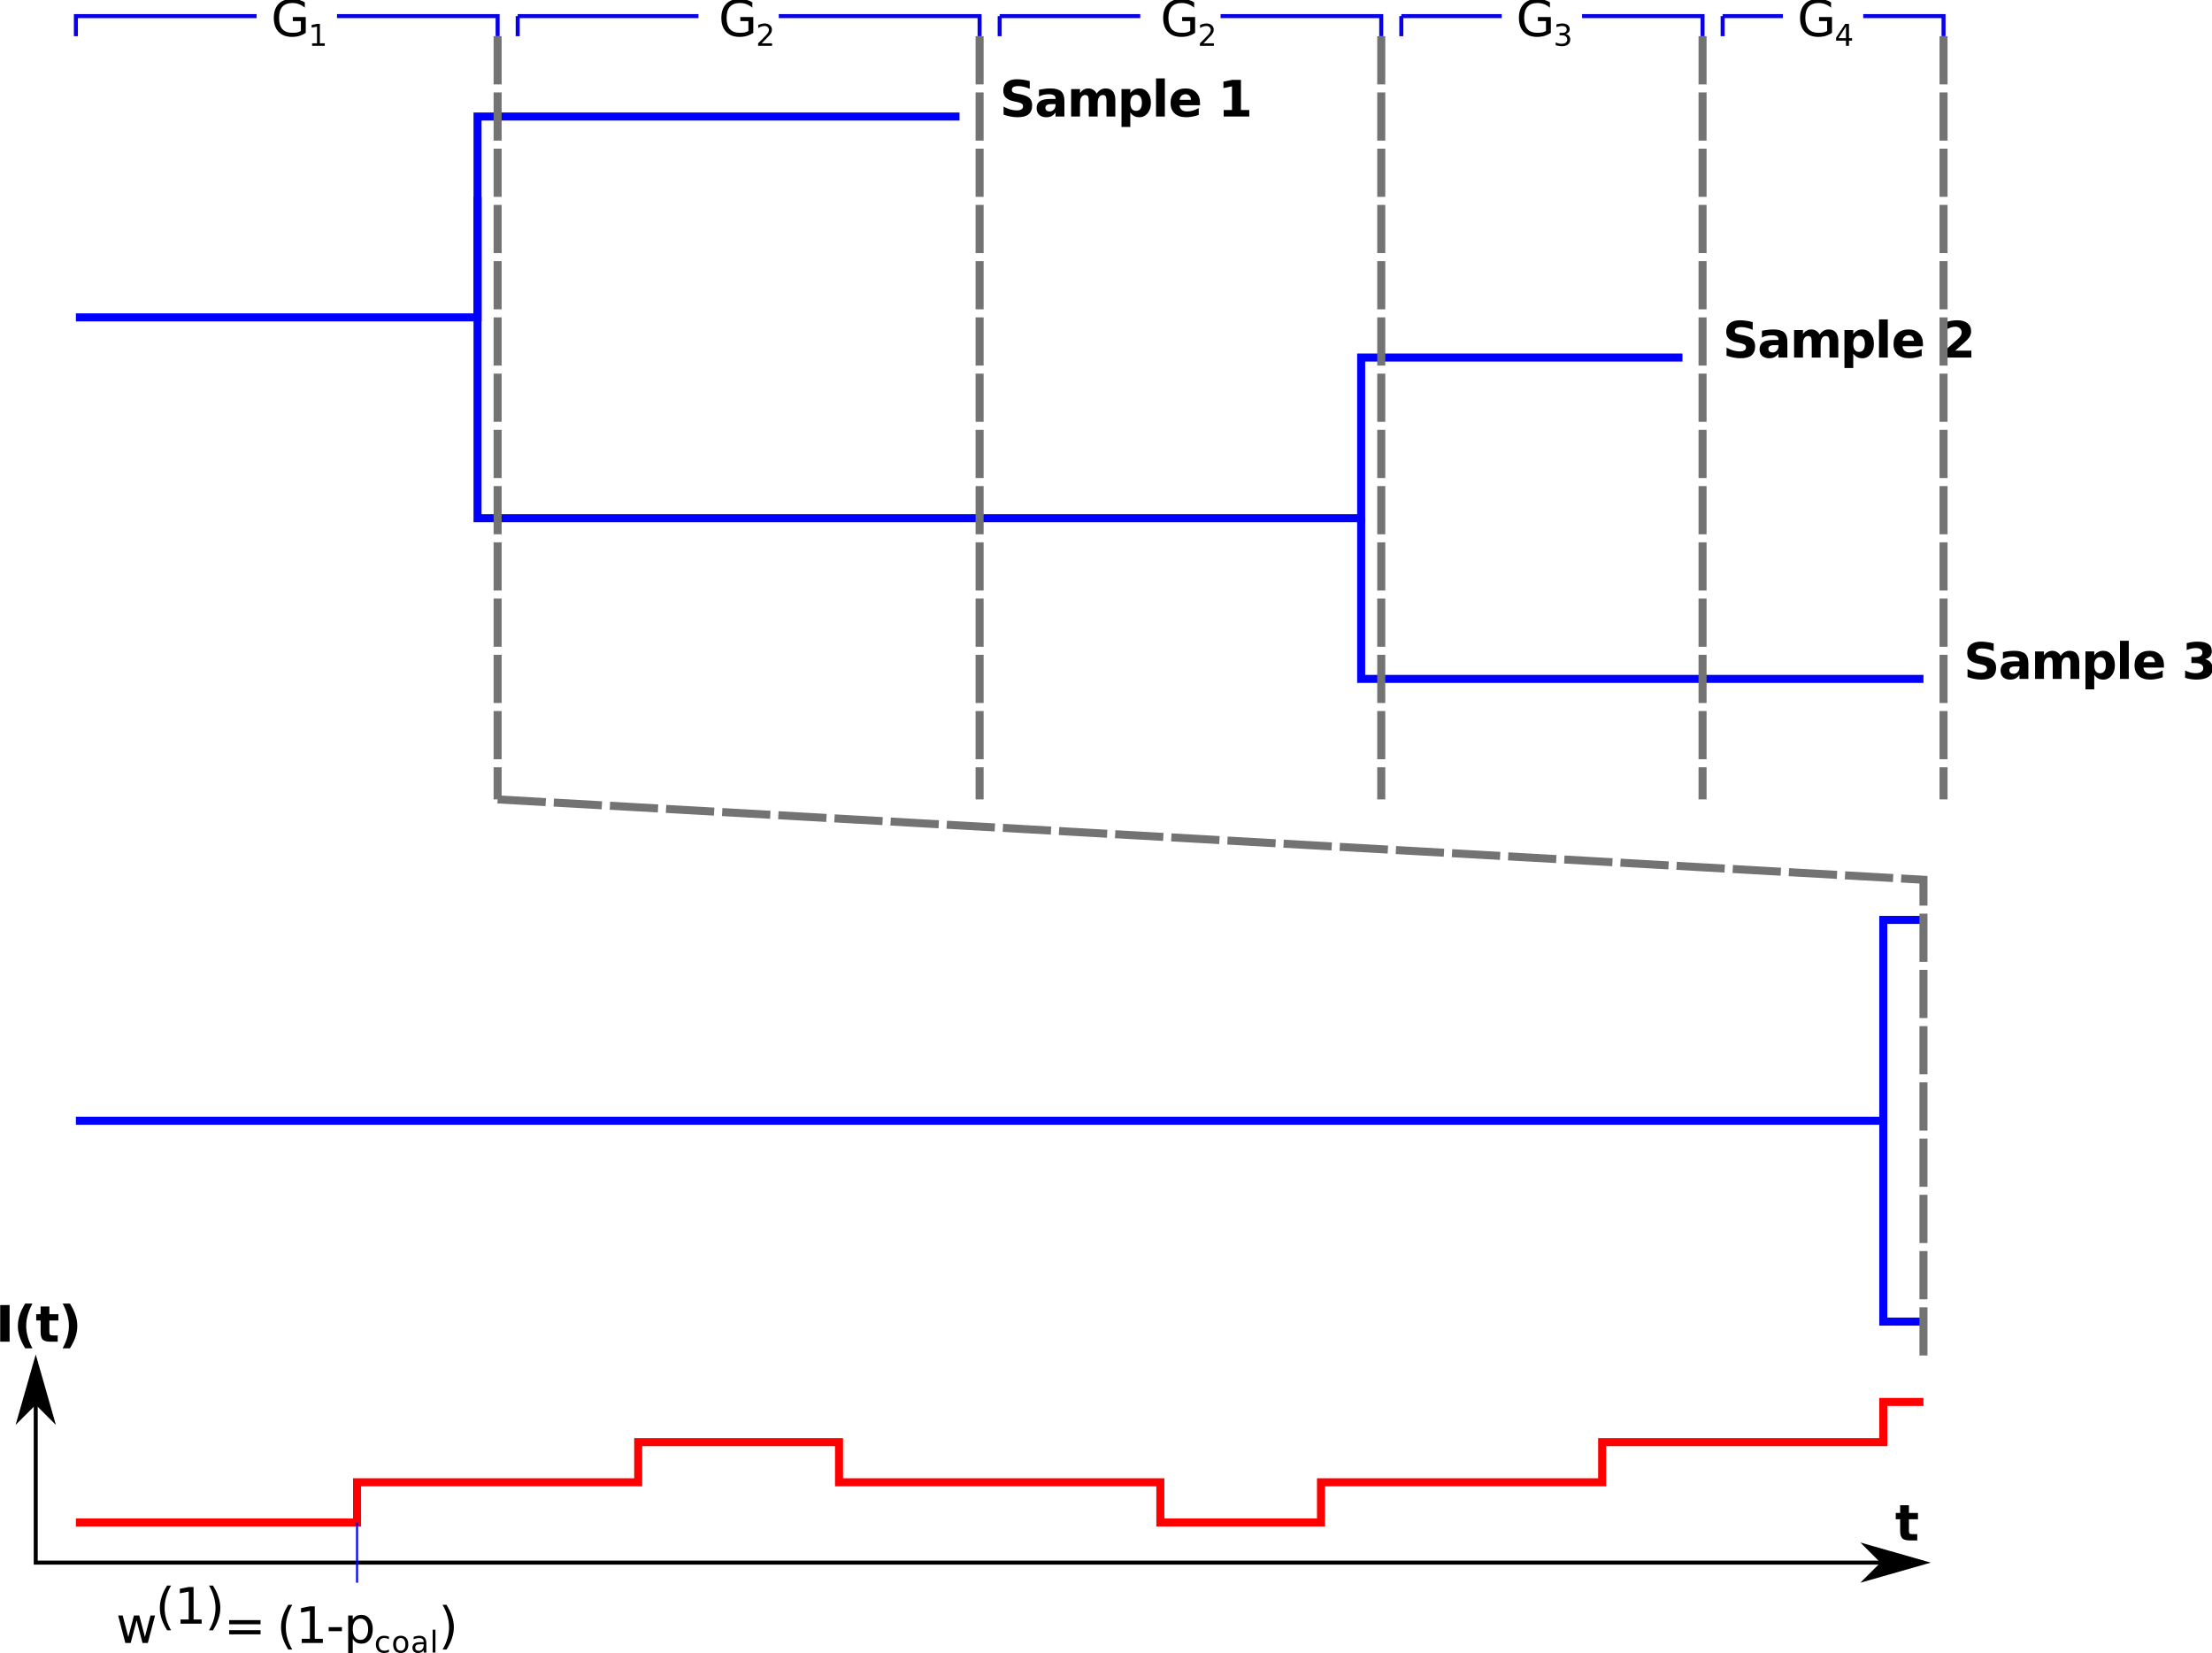 <?xml version="1.0" encoding="UTF-8" standalone="no"?>
<svg
   xmlns:dc="http://purl.org/dc/elements/1.1/"
   xmlns:cc="http://creativecommons.org/ns#"
   xmlns:rdf="http://www.w3.org/1999/02/22-rdf-syntax-ns#"
   xmlns:svg="http://www.w3.org/2000/svg"
   xmlns="http://www.w3.org/2000/svg"
   viewBox="0 0 587.304 438.844"
   height="438.844"
   width="587.304"
   xml:space="preserve"
   id="svg2"
   version="1.1"><defs
     id="defs6" /><g
     transform="matrix(1.333,0,0,-1.333,0,438.844)"
     id="g10"><g
       id="g12"><g
         transform="matrix(1,0,0,-1,0,329.133)"
         id="g14"><path
           id="path16"
           style="fill:none;stroke:#0000ff;stroke-width:1.6;stroke-linecap:butt;stroke-linejoin:miter;stroke-miterlimit:4;stroke-dasharray:none;stroke-opacity:1"
           d="m 15.117,63.125 h 80 v -40 h 96" /></g><g
         transform="matrix(1,0,0,-1,0,329.133)"
         id="g18"><path
           id="path20"
           style="fill:none;stroke:#0000ff;stroke-width:1.6;stroke-linecap:butt;stroke-linejoin:miter;stroke-miterlimit:4;stroke-dasharray:none;stroke-opacity:1"
           d="m 95.117,39.125 v 64 h 176 v -32 h 64" /></g><g
         transform="matrix(1,0,0,-1,0,329.133)"
         id="g22"><path
           id="path24"
           style="fill:none;stroke:#0000ff;stroke-width:1.6;stroke-linecap:butt;stroke-linejoin:miter;stroke-miterlimit:4;stroke-dasharray:none;stroke-opacity:1"
           d="m 271.117,103.125 v 32 h 112" /></g><path
         id="path26"
         style="fill:#000000;fill-opacity:1;fill-rule:nonzero;stroke:none"
         d="m 205.102,313.071 v -1.547 c -0.399,0.176 -0.79,0.312 -1.172,0.406 -0.375,0.094 -0.735,0.141 -1.078,0.141 -0.45,0 -0.782,-0.063 -1,-0.188 -0.211,-0.125 -0.313,-0.32 -0.313,-0.578 0,-0.199 0.07,-0.355 0.219,-0.469 0.144,-0.105 0.406,-0.195 0.781,-0.265 l 0.813,-0.156 c 0.8,-0.168 1.375,-0.418 1.718,-0.75 0.344,-0.336 0.516,-0.809 0.516,-1.422 0,-0.805 -0.242,-1.403 -0.719,-1.797 -0.469,-0.387 -1.199,-0.578 -2.187,-0.578 -0.461,0 -0.922,0.047 -1.391,0.14 -0.461,0.082 -0.922,0.207 -1.391,0.375 v 1.594 c 0.469,-0.25 0.914,-0.437 1.344,-0.562 0.438,-0.125 0.86,-0.188 1.266,-0.188 0.406,0 0.719,0.067 0.937,0.203 0.219,0.133 0.328,0.332 0.328,0.594 0,0.227 -0.074,0.398 -0.218,0.516 -0.149,0.125 -0.446,0.238 -0.891,0.343 l -0.719,0.157 c -0.73,0.156 -1.265,0.406 -1.609,0.75 -0.336,0.343 -0.5,0.8 -0.5,1.375 0,0.726 0.234,1.285 0.703,1.671 0.469,0.395 1.141,0.594 2.016,0.594 0.406,0 0.816,-0.031 1.234,-0.094 0.426,-0.062 0.863,-0.152 1.313,-0.265 z m 4.234,-4.594 c -0.367,0 -0.641,-0.062 -0.828,-0.187 -0.188,-0.125 -0.281,-0.309 -0.281,-0.547 0,-0.231 0.07,-0.407 0.218,-0.532 0.157,-0.125 0.364,-0.187 0.625,-0.187 0.332,0 0.61,0.117 0.828,0.359 0.227,0.239 0.344,0.536 0.344,0.891 v 0.203 z m 2.672,0.656 v -3.125 h -1.766 v 0.813 c -0.242,-0.336 -0.508,-0.578 -0.797,-0.735 -0.293,-0.144 -0.648,-0.218 -1.062,-0.218 -0.574,0 -1.039,0.16 -1.391,0.484 -0.344,0.332 -0.515,0.766 -0.515,1.297 0,0.645 0.218,1.113 0.656,1.406 0.437,0.301 1.129,0.453 2.078,0.453 h 1.031 v 0.141 c 0,0.27 -0.109,0.469 -0.328,0.594 -0.219,0.133 -0.559,0.203 -1.016,0.203 -0.375,0 -0.726,-0.039 -1.046,-0.11 -0.325,-0.074 -0.625,-0.187 -0.907,-0.343 v 1.343 c 0.375,0.083 0.75,0.145 1.125,0.188 0.383,0.051 0.766,0.078 1.141,0.078 0.988,0 1.703,-0.195 2.141,-0.578 0.437,-0.387 0.656,-1.016 0.656,-1.891 z m 6.422,1.438 c 0.218,0.332 0.476,0.586 0.781,0.765 0.312,0.176 0.648,0.266 1.016,0.266 0.625,0 1.097,-0.195 1.421,-0.578 0.332,-0.387 0.5,-0.949 0.5,-1.688 v -3.328 h -1.75 v 2.86 c 0,0.039 0,0.082 0,0.125 0,0.039 0,0.101 0,0.187 0,0.395 -0.058,0.676 -0.171,0.844 -0.106,0.176 -0.289,0.266 -0.547,0.266 -0.336,0 -0.59,-0.137 -0.766,-0.407 -0.18,-0.273 -0.273,-0.668 -0.281,-1.187 v -2.688 h -1.766 v 2.86 c 0,0.601 -0.055,0.988 -0.156,1.156 -0.106,0.176 -0.289,0.266 -0.547,0.266 -0.336,0 -0.594,-0.141 -0.781,-0.422 -0.18,-0.274 -0.266,-0.664 -0.266,-1.172 v -2.688 h -1.765 v 5.469 h 1.765 v -0.797 c 0.207,0.301 0.453,0.531 0.735,0.688 0.281,0.156 0.586,0.234 0.921,0.234 0.375,0 0.707,-0.094 1,-0.281 0.289,-0.18 0.508,-0.43 0.657,-0.75 z m 6.703,-3.766 v -2.875 h -1.75 v 7.547 h 1.75 v -0.797 c 0.238,0.313 0.504,0.539 0.797,0.688 0.289,0.156 0.629,0.234 1.015,0.234 0.664,0 1.211,-0.266 1.641,-0.797 0.437,-0.531 0.656,-1.219 0.656,-2.062 0,-0.844 -0.219,-1.539 -0.656,-2.078 -0.43,-0.532 -0.977,-0.797 -1.641,-0.797 -0.386,0 -0.726,0.074 -1.015,0.218 -0.293,0.157 -0.559,0.395 -0.797,0.719 z m 1.156,3.531 c -0.375,0 -0.664,-0.14 -0.859,-0.421 -0.2,-0.274 -0.297,-0.664 -0.297,-1.172 0,-0.524 0.097,-0.922 0.297,-1.203 0.195,-0.274 0.484,-0.407 0.859,-0.407 0.375,0 0.66,0.133 0.859,0.407 0.196,0.281 0.297,0.679 0.297,1.203 0,0.519 -0.101,0.914 -0.297,1.187 -0.199,0.27 -0.484,0.406 -0.859,0.406 z m 3.973,3.266 h 1.75 v -7.594 h -1.75 z m 8.754,-4.844 v -0.5 h -4.078 c 0.039,-0.406 0.187,-0.714 0.437,-0.922 0.25,-0.21 0.602,-0.312 1.063,-0.312 0.363,0 0.738,0.051 1.124,0.156 0.395,0.114 0.797,0.285 1.204,0.516 v -1.36 c -0.418,-0.156 -0.836,-0.273 -1.25,-0.343 -0.407,-0.082 -0.821,-0.125 -1.235,-0.125 -0.992,0 -1.761,0.25 -2.312,0.75 -0.543,0.508 -0.813,1.218 -0.813,2.125 0,0.883 0.266,1.582 0.797,2.093 0.539,0.508 1.285,0.766 2.235,0.766 0.851,0 1.535,-0.262 2.046,-0.781 0.52,-0.512 0.782,-1.199 0.782,-2.063 z m -1.797,0.578 c 0,0.333 -0.102,0.598 -0.297,0.797 -0.188,0.207 -0.438,0.313 -0.75,0.313 -0.344,0 -0.621,-0.094 -0.828,-0.281 -0.211,-0.188 -0.34,-0.465 -0.391,-0.829 z m 6.515,-2.031 h 1.657 v 4.719 l -1.703,-0.359 v 1.281 l 1.703,0.359 h 1.781 v -6 h 1.656 v -1.297 h -5.094 z" /><path
         id="path28"
         style="fill:#000000;fill-opacity:1;fill-rule:nonzero;stroke:none"
         d="m 349.102,265.071 v -1.547 c -0.399,0.176 -0.79,0.312 -1.172,0.406 -0.375,0.094 -0.735,0.141 -1.078,0.141 -0.45,0 -0.782,-0.063 -1,-0.188 -0.211,-0.125 -0.313,-0.32 -0.313,-0.578 0,-0.199 0.07,-0.355 0.219,-0.469 0.144,-0.105 0.406,-0.195 0.781,-0.265 l 0.813,-0.156 c 0.8,-0.168 1.375,-0.418 1.718,-0.75 0.344,-0.336 0.516,-0.809 0.516,-1.422 0,-0.805 -0.242,-1.403 -0.719,-1.797 -0.469,-0.387 -1.199,-0.578 -2.187,-0.578 -0.461,0 -0.922,0.047 -1.391,0.14 -0.461,0.082 -0.922,0.207 -1.391,0.375 v 1.594 c 0.469,-0.25 0.914,-0.437 1.344,-0.562 0.438,-0.125 0.86,-0.188 1.266,-0.188 0.406,0 0.719,0.067 0.937,0.203 0.219,0.133 0.328,0.332 0.328,0.594 0,0.227 -0.074,0.398 -0.218,0.516 -0.149,0.125 -0.446,0.238 -0.891,0.343 l -0.719,0.157 c -0.73,0.156 -1.265,0.406 -1.609,0.75 -0.336,0.343 -0.5,0.8 -0.5,1.375 0,0.726 0.234,1.285 0.703,1.671 0.469,0.395 1.141,0.594 2.016,0.594 0.406,0 0.816,-0.031 1.234,-0.094 0.426,-0.062 0.863,-0.152 1.313,-0.265 z m 4.234,-4.594 c -0.367,0 -0.641,-0.062 -0.828,-0.187 -0.188,-0.125 -0.281,-0.309 -0.281,-0.547 0,-0.231 0.07,-0.407 0.218,-0.532 0.157,-0.125 0.364,-0.187 0.625,-0.187 0.332,0 0.61,0.117 0.828,0.359 0.227,0.239 0.344,0.536 0.344,0.891 v 0.203 z m 2.672,0.656 v -3.125 h -1.766 v 0.813 c -0.242,-0.336 -0.508,-0.578 -0.797,-0.735 -0.293,-0.144 -0.648,-0.218 -1.062,-0.218 -0.574,0 -1.039,0.16 -1.391,0.484 -0.344,0.332 -0.515,0.766 -0.515,1.297 0,0.645 0.218,1.113 0.656,1.406 0.437,0.301 1.129,0.453 2.078,0.453 h 1.031 v 0.141 c 0,0.27 -0.109,0.469 -0.328,0.594 -0.219,0.133 -0.559,0.203 -1.016,0.203 -0.375,0 -0.726,-0.039 -1.046,-0.11 -0.325,-0.074 -0.625,-0.187 -0.907,-0.343 v 1.343 c 0.375,0.083 0.75,0.145 1.125,0.188 0.383,0.051 0.766,0.078 1.141,0.078 0.988,0 1.703,-0.195 2.141,-0.578 0.437,-0.387 0.656,-1.016 0.656,-1.891 z m 6.422,1.438 c 0.218,0.332 0.476,0.586 0.781,0.765 0.312,0.176 0.648,0.266 1.016,0.266 0.625,0 1.097,-0.195 1.421,-0.578 0.332,-0.387 0.5,-0.949 0.5,-1.688 v -3.328 h -1.75 v 2.86 c 0,0.039 0,0.082 0,0.125 0,0.039 0,0.101 0,0.187 0,0.395 -0.058,0.676 -0.171,0.844 -0.106,0.176 -0.289,0.266 -0.547,0.266 -0.336,0 -0.59,-0.137 -0.766,-0.407 -0.18,-0.273 -0.273,-0.668 -0.281,-1.187 v -2.688 h -1.766 v 2.86 c 0,0.601 -0.055,0.988 -0.156,1.156 -0.106,0.176 -0.289,0.266 -0.547,0.266 -0.336,0 -0.594,-0.141 -0.781,-0.422 -0.18,-0.274 -0.266,-0.664 -0.266,-1.172 v -2.688 h -1.765 v 5.469 h 1.765 v -0.797 c 0.207,0.301 0.453,0.531 0.735,0.688 0.281,0.156 0.586,0.234 0.921,0.234 0.375,0 0.707,-0.094 1,-0.281 0.289,-0.18 0.508,-0.43 0.657,-0.75 z m 6.703,-3.766 v -2.875 h -1.75 v 7.547 h 1.75 v -0.797 c 0.238,0.313 0.504,0.539 0.797,0.688 0.289,0.156 0.629,0.234 1.015,0.234 0.664,0 1.211,-0.266 1.641,-0.797 0.437,-0.531 0.656,-1.219 0.656,-2.062 0,-0.844 -0.219,-1.539 -0.656,-2.078 -0.43,-0.532 -0.977,-0.797 -1.641,-0.797 -0.386,0 -0.726,0.074 -1.015,0.218 -0.293,0.157 -0.559,0.395 -0.797,0.719 z m 1.156,3.531 c -0.375,0 -0.664,-0.14 -0.859,-0.421 -0.2,-0.274 -0.297,-0.664 -0.297,-1.172 0,-0.524 0.097,-0.922 0.297,-1.203 0.195,-0.274 0.484,-0.407 0.859,-0.407 0.375,0 0.66,0.133 0.859,0.407 0.196,0.281 0.297,0.679 0.297,1.203 0,0.519 -0.101,0.914 -0.297,1.187 -0.199,0.27 -0.484,0.406 -0.859,0.406 z m 3.973,3.266 h 1.75 v -7.594 h -1.75 z m 8.754,-4.844 v -0.5 h -4.078 c 0.039,-0.406 0.187,-0.714 0.437,-0.922 0.25,-0.21 0.602,-0.312 1.063,-0.312 0.363,0 0.738,0.051 1.124,0.156 0.395,0.114 0.797,0.285 1.204,0.516 v -1.36 c -0.418,-0.156 -0.836,-0.273 -1.25,-0.343 -0.407,-0.082 -0.821,-0.125 -1.235,-0.125 -0.992,0 -1.761,0.25 -2.312,0.75 -0.543,0.508 -0.813,1.218 -0.813,2.125 0,0.883 0.266,1.582 0.797,2.093 0.539,0.508 1.285,0.766 2.235,0.766 0.851,0 1.535,-0.262 2.046,-0.781 0.52,-0.512 0.782,-1.199 0.782,-2.063 z m -1.797,0.578 c 0,0.333 -0.102,0.598 -0.297,0.797 -0.188,0.207 -0.438,0.313 -0.75,0.313 -0.344,0 -0.621,-0.094 -0.828,-0.281 -0.211,-0.188 -0.34,-0.465 -0.391,-0.829 z m 8.219,-1.953 h 3.218 v -1.375 h -5.297 v 1.375 l 2.657,2.36 c 0.238,0.207 0.414,0.414 0.531,0.625 0.113,0.207 0.172,0.422 0.172,0.64 0,0.344 -0.117,0.618 -0.344,0.828 -0.23,0.208 -0.539,0.313 -0.922,0.313 -0.293,0 -0.617,-0.063 -0.969,-0.188 -0.343,-0.125 -0.714,-0.312 -1.109,-0.562 v 1.609 c 0.426,0.133 0.844,0.239 1.25,0.313 0.414,0.07 0.82,0.109 1.219,0.109 0.875,0 1.551,-0.195 2.031,-0.578 0.488,-0.387 0.734,-0.922 0.734,-1.609 0,-0.399 -0.105,-0.766 -0.312,-1.11 -0.211,-0.343 -0.641,-0.804 -1.297,-1.375 z" /><path
         id="path30"
         style="fill:#000000;fill-opacity:1;fill-rule:nonzero;stroke:none"
         d="m 397.102,201.071 v -1.547 c -0.399,0.176 -0.79,0.312 -1.172,0.406 -0.375,0.094 -0.735,0.141 -1.078,0.141 -0.45,0 -0.782,-0.063 -1,-0.188 -0.211,-0.125 -0.313,-0.32 -0.313,-0.578 0,-0.199 0.07,-0.355 0.219,-0.469 0.144,-0.105 0.406,-0.195 0.781,-0.265 l 0.813,-0.156 c 0.8,-0.168 1.375,-0.418 1.718,-0.75 0.344,-0.336 0.516,-0.809 0.516,-1.422 0,-0.805 -0.242,-1.403 -0.719,-1.797 -0.469,-0.387 -1.199,-0.578 -2.187,-0.578 -0.461,0 -0.922,0.047 -1.391,0.14 -0.461,0.082 -0.922,0.207 -1.391,0.375 v 1.594 c 0.469,-0.25 0.914,-0.437 1.344,-0.562 0.438,-0.125 0.86,-0.188 1.266,-0.188 0.406,0 0.719,0.067 0.937,0.203 0.219,0.133 0.328,0.332 0.328,0.594 0,0.227 -0.074,0.398 -0.218,0.516 -0.149,0.125 -0.446,0.238 -0.891,0.343 l -0.719,0.157 c -0.73,0.156 -1.265,0.406 -1.609,0.75 -0.336,0.343 -0.5,0.8 -0.5,1.375 0,0.726 0.234,1.285 0.703,1.671 0.469,0.395 1.141,0.594 2.016,0.594 0.406,0 0.816,-0.031 1.234,-0.094 0.426,-0.062 0.863,-0.152 1.313,-0.265 z m 4.234,-4.594 c -0.367,0 -0.641,-0.062 -0.828,-0.187 -0.188,-0.125 -0.281,-0.309 -0.281,-0.547 0,-0.231 0.07,-0.407 0.218,-0.532 0.157,-0.125 0.364,-0.187 0.625,-0.187 0.332,0 0.61,0.117 0.828,0.359 0.227,0.239 0.344,0.536 0.344,0.891 v 0.203 z m 2.672,0.656 v -3.125 h -1.766 v 0.813 c -0.242,-0.336 -0.508,-0.578 -0.797,-0.735 -0.293,-0.144 -0.648,-0.218 -1.062,-0.218 -0.574,0 -1.039,0.16 -1.391,0.484 -0.344,0.332 -0.515,0.766 -0.515,1.297 0,0.645 0.218,1.113 0.656,1.406 0.437,0.301 1.129,0.453 2.078,0.453 h 1.031 v 0.141 c 0,0.27 -0.109,0.469 -0.328,0.594 -0.219,0.133 -0.559,0.203 -1.016,0.203 -0.375,0 -0.726,-0.039 -1.046,-0.11 -0.325,-0.074 -0.625,-0.187 -0.907,-0.343 v 1.343 c 0.375,0.083 0.75,0.145 1.125,0.188 0.383,0.051 0.766,0.078 1.141,0.078 0.988,0 1.703,-0.195 2.141,-0.578 0.437,-0.387 0.656,-1.016 0.656,-1.891 z m 6.422,1.438 c 0.218,0.332 0.476,0.586 0.781,0.765 0.312,0.176 0.648,0.266 1.016,0.266 0.625,0 1.097,-0.195 1.421,-0.578 0.332,-0.387 0.5,-0.949 0.5,-1.688 v -3.328 h -1.75 v 2.86 c 0,0.039 0,0.082 0,0.125 0,0.039 0,0.101 0,0.187 0,0.395 -0.058,0.676 -0.171,0.844 -0.106,0.176 -0.289,0.266 -0.547,0.266 -0.336,0 -0.59,-0.137 -0.766,-0.407 -0.18,-0.273 -0.273,-0.668 -0.281,-1.187 v -2.688 h -1.766 v 2.86 c 0,0.601 -0.055,0.988 -0.156,1.156 -0.106,0.176 -0.289,0.266 -0.547,0.266 -0.336,0 -0.594,-0.141 -0.781,-0.422 -0.18,-0.274 -0.266,-0.664 -0.266,-1.172 v -2.688 h -1.765 v 5.469 h 1.765 v -0.797 c 0.207,0.301 0.453,0.531 0.735,0.688 0.281,0.156 0.586,0.234 0.921,0.234 0.375,0 0.707,-0.094 1,-0.281 0.289,-0.18 0.508,-0.43 0.657,-0.75 z m 6.703,-3.766 v -2.875 h -1.75 v 7.547 h 1.75 v -0.797 c 0.238,0.313 0.504,0.539 0.797,0.688 0.289,0.156 0.629,0.234 1.015,0.234 0.664,0 1.211,-0.266 1.641,-0.797 0.437,-0.531 0.656,-1.219 0.656,-2.062 0,-0.844 -0.219,-1.539 -0.656,-2.078 -0.43,-0.532 -0.977,-0.797 -1.641,-0.797 -0.386,0 -0.726,0.074 -1.015,0.218 -0.293,0.157 -0.559,0.395 -0.797,0.719 z m 1.156,3.531 c -0.375,0 -0.664,-0.14 -0.859,-0.421 -0.2,-0.274 -0.297,-0.664 -0.297,-1.172 0,-0.524 0.097,-0.922 0.297,-1.203 0.195,-0.274 0.484,-0.407 0.859,-0.407 0.375,0 0.66,0.133 0.859,0.407 0.196,0.281 0.297,0.679 0.297,1.203 0,0.519 -0.101,0.914 -0.297,1.187 -0.199,0.27 -0.484,0.406 -0.859,0.406 z m 3.973,3.266 h 1.75 v -7.594 h -1.75 z m 8.754,-4.844 v -0.5 h -4.078 c 0.039,-0.406 0.187,-0.714 0.437,-0.922 0.25,-0.21 0.602,-0.312 1.063,-0.312 0.363,0 0.738,0.051 1.124,0.156 0.395,0.114 0.797,0.285 1.204,0.516 v -1.36 c -0.418,-0.156 -0.836,-0.273 -1.25,-0.343 -0.407,-0.082 -0.821,-0.125 -1.235,-0.125 -0.992,0 -1.761,0.25 -2.312,0.75 -0.543,0.508 -0.813,1.218 -0.813,2.125 0,0.883 0.266,1.582 0.797,2.093 0.539,0.508 1.285,0.766 2.235,0.766 0.851,0 1.535,-0.262 2.046,-0.781 0.52,-0.512 0.782,-1.199 0.782,-2.063 z m -1.797,0.578 c 0,0.333 -0.102,0.598 -0.297,0.797 -0.188,0.207 -0.438,0.313 -0.75,0.313 -0.344,0 -0.621,-0.094 -0.828,-0.281 -0.211,-0.188 -0.34,-0.465 -0.391,-0.829 z m 10,0.61 c 0.488,-0.137 0.859,-0.36 1.109,-0.672 0.258,-0.313 0.391,-0.711 0.391,-1.188 0,-0.73 -0.278,-1.281 -0.828,-1.656 -0.555,-0.375 -1.36,-0.562 -2.422,-0.562 -0.375,0 -0.75,0.031 -1.125,0.093 -0.375,0.063 -0.746,0.149 -1.11,0.266 v 1.453 c 0.352,-0.179 0.704,-0.312 1.047,-0.406 0.344,-0.086 0.68,-0.125 1.016,-0.125 0.5,0 0.879,0.082 1.141,0.25 0.269,0.176 0.406,0.426 0.406,0.75 0,0.332 -0.137,0.582 -0.406,0.75 -0.274,0.176 -0.672,0.266 -1.204,0.266 h -0.75 v 1.203 h 0.782 c 0.476,0 0.832,0.07 1.062,0.218 0.227,0.157 0.344,0.383 0.344,0.688 0,0.27 -0.117,0.484 -0.344,0.641 -0.219,0.156 -0.531,0.234 -0.937,0.234 -0.305,0 -0.61,-0.039 -0.922,-0.109 -0.313,-0.063 -0.621,-0.164 -0.922,-0.297 v 1.375 c 0.363,0.101 0.726,0.179 1.094,0.234 0.363,0.051 0.722,0.078 1.078,0.078 0.945,0 1.656,-0.156 2.125,-0.469 0.468,-0.312 0.703,-0.781 0.703,-1.406 0,-0.429 -0.117,-0.777 -0.344,-1.047 -0.219,-0.273 -0.547,-0.461 -0.984,-0.562 z" /><path
         id="path32"
         style="fill:#000000;fill-opacity:1;fill-rule:nonzero;stroke:none"
         d="m 59.93,323.055 v 1.953 h -1.61 v 0.813 h 2.578 v -3.141 c -0.375,-0.261 -0.793,-0.465 -1.25,-0.609 -0.46,-0.133 -0.949,-0.203 -1.468,-0.203 -1.149,0 -2.043,0.332 -2.688,1 -0.637,0.664 -0.953,1.593 -0.953,2.781 0,1.187 0.316,2.113 0.953,2.781 0.645,0.664 1.539,1 2.688,1 0.468,0 0.914,-0.058 1.343,-0.172 0.438,-0.117 0.832,-0.289 1.188,-0.515 v -1.063 c -0.367,0.313 -0.75,0.547 -1.156,0.703 -0.407,0.157 -0.84,0.235 -1.297,0.235 -0.899,0 -1.57,-0.25 -2.016,-0.75 -0.437,-0.492 -0.656,-1.231 -0.656,-2.219 0,-0.992 0.219,-1.734 0.656,-2.234 0.446,-0.493 1.117,-0.735 2.016,-0.735 0.351,0 0.664,0.024 0.937,0.078 0.27,0.063 0.516,0.161 0.735,0.297 z" /><path
         id="path34"
         style="fill:#000000;fill-opacity:1;fill-rule:nonzero;stroke:none"
         d="m 62.168,320.586 h 0.969 v 3.329 l -1.063,-0.204 v 0.532 l 1.047,0.218 h 0.594 v -3.875 h 0.969 v -0.5 h -2.516 z" /><path
         id="path36"
         style="fill:#000000;fill-opacity:1;fill-rule:nonzero;stroke:none"
         d="m 149.07,323.055 v 1.953 h -1.609 v 0.813 h 2.578 v -3.141 c -0.375,-0.261 -0.793,-0.465 -1.25,-0.609 -0.461,-0.133 -0.949,-0.203 -1.469,-0.203 -1.148,0 -2.043,0.332 -2.687,1 -0.637,0.664 -0.953,1.593 -0.953,2.781 0,1.187 0.316,2.113 0.953,2.781 0.644,0.664 1.539,1 2.687,1 0.469,0 0.914,-0.058 1.344,-0.172 0.438,-0.117 0.832,-0.289 1.188,-0.515 v -1.063 c -0.368,0.313 -0.75,0.547 -1.157,0.703 -0.406,0.157 -0.84,0.235 -1.297,0.235 -0.898,0 -1.57,-0.25 -2.015,-0.75 -0.438,-0.492 -0.656,-1.231 -0.656,-2.219 0,-0.992 0.218,-1.734 0.656,-2.234 0.445,-0.493 1.117,-0.735 2.015,-0.735 0.352,0 0.664,0.024 0.938,0.078 0.269,0.063 0.516,0.161 0.734,0.297 z" /><path
         id="path38"
         style="fill:#000000;fill-opacity:1;fill-rule:nonzero;stroke:none"
         d="m 151.719,320.586 h 2.062 v -0.5 H 151 v 0.5 c 0.227,0.227 0.535,0.536 0.922,0.922 0.383,0.395 0.629,0.649 0.734,0.766 0.188,0.219 0.317,0.398 0.391,0.547 0.07,0.144 0.109,0.289 0.109,0.437 0,0.227 -0.086,0.414 -0.25,0.563 -0.156,0.144 -0.367,0.219 -0.625,0.219 -0.187,0 -0.386,-0.032 -0.593,-0.094 -0.2,-0.063 -0.418,-0.164 -0.657,-0.297 v 0.594 c 0.239,0.101 0.461,0.176 0.672,0.218 0.207,0.051 0.395,0.079 0.563,0.079 0.457,0 0.816,-0.118 1.078,-0.344 0.269,-0.219 0.406,-0.524 0.406,-0.906 0,-0.18 -0.039,-0.352 -0.109,-0.516 -0.063,-0.156 -0.184,-0.344 -0.36,-0.563 -0.043,-0.054 -0.199,-0.214 -0.469,-0.484 -0.261,-0.273 -0.624,-0.652 -1.093,-1.141 z" /><path
         id="path40"
         style="fill:#000000;fill-opacity:1;fill-rule:nonzero;stroke:none"
         d="m 237.07,323.055 v 1.953 h -1.609 v 0.813 h 2.578 v -3.141 c -0.375,-0.261 -0.793,-0.465 -1.25,-0.609 -0.461,-0.133 -0.949,-0.203 -1.469,-0.203 -1.148,0 -2.043,0.332 -2.687,1 -0.637,0.664 -0.953,1.593 -0.953,2.781 0,1.187 0.316,2.113 0.953,2.781 0.644,0.664 1.539,1 2.687,1 0.469,0 0.914,-0.058 1.344,-0.172 0.438,-0.117 0.832,-0.289 1.188,-0.515 v -1.063 c -0.368,0.313 -0.75,0.547 -1.157,0.703 -0.406,0.157 -0.84,0.235 -1.297,0.235 -0.898,0 -1.57,-0.25 -2.015,-0.75 -0.438,-0.492 -0.656,-1.231 -0.656,-2.219 0,-0.992 0.218,-1.734 0.656,-2.234 0.445,-0.493 1.117,-0.735 2.015,-0.735 0.352,0 0.664,0.024 0.938,0.078 0.269,0.063 0.516,0.161 0.734,0.297 z" /><path
         id="path42"
         style="fill:#000000;fill-opacity:1;fill-rule:nonzero;stroke:none"
         d="m 239.719,320.586 h 2.062 v -0.5 H 239 v 0.5 c 0.227,0.227 0.535,0.536 0.922,0.922 0.383,0.395 0.629,0.649 0.734,0.766 0.188,0.219 0.317,0.398 0.391,0.547 0.07,0.144 0.109,0.289 0.109,0.437 0,0.227 -0.086,0.414 -0.25,0.563 -0.156,0.144 -0.367,0.219 -0.625,0.219 -0.187,0 -0.386,-0.032 -0.593,-0.094 -0.2,-0.063 -0.418,-0.164 -0.657,-0.297 v 0.594 c 0.239,0.101 0.461,0.176 0.672,0.218 0.207,0.051 0.395,0.079 0.563,0.079 0.457,0 0.816,-0.118 1.078,-0.344 0.269,-0.219 0.406,-0.524 0.406,-0.906 0,-0.18 -0.039,-0.352 -0.109,-0.516 -0.063,-0.156 -0.184,-0.344 -0.36,-0.563 -0.043,-0.054 -0.199,-0.214 -0.469,-0.484 -0.261,-0.273 -0.624,-0.652 -1.093,-1.141 z" /><path
         id="path44"
         style="fill:#000000;fill-opacity:1;fill-rule:nonzero;stroke:none"
         d="m 307.93,323.055 v 1.953 h -1.61 v 0.813 h 2.578 v -3.141 c -0.375,-0.261 -0.793,-0.465 -1.25,-0.609 -0.46,-0.133 -0.949,-0.203 -1.468,-0.203 -1.149,0 -2.043,0.332 -2.688,1 -0.637,0.664 -0.953,1.593 -0.953,2.781 0,1.187 0.316,2.113 0.953,2.781 0.645,0.664 1.539,1 2.688,1 0.468,0 0.914,-0.058 1.343,-0.172 0.438,-0.117 0.832,-0.289 1.188,-0.515 v -1.063 c -0.367,0.313 -0.75,0.547 -1.156,0.703 -0.407,0.157 -0.84,0.235 -1.297,0.235 -0.899,0 -1.57,-0.25 -2.016,-0.75 -0.437,-0.492 -0.656,-1.231 -0.656,-2.219 0,-0.992 0.219,-1.734 0.656,-2.234 0.446,-0.493 1.117,-0.735 2.016,-0.735 0.351,0 0.664,0.024 0.937,0.078 0.27,0.063 0.516,0.161 0.735,0.297 z" /><path
         id="path46"
         style="fill:#000000;fill-opacity:1;fill-rule:nonzero;stroke:none"
         d="m 311.855,322.446 c 0.282,-0.063 0.5,-0.195 0.657,-0.391 0.164,-0.187 0.25,-0.422 0.25,-0.703 0,-0.43 -0.153,-0.762 -0.453,-1 -0.293,-0.23 -0.715,-0.344 -1.266,-0.344 -0.188,0 -0.383,0.024 -0.578,0.063 -0.188,0.031 -0.387,0.078 -0.594,0.14 v 0.579 c 0.164,-0.094 0.348,-0.168 0.547,-0.219 0.195,-0.055 0.398,-0.078 0.609,-0.078 0.375,0 0.657,0.07 0.844,0.218 0.195,0.157 0.297,0.368 0.297,0.641 0,0.258 -0.094,0.461 -0.281,0.609 -0.18,0.145 -0.43,0.219 -0.75,0.219 h -0.5 v 0.485 h 0.531 c 0.289,0 0.508,0.054 0.656,0.171 0.156,0.125 0.235,0.297 0.235,0.516 0,0.219 -0.079,0.383 -0.235,0.5 -0.156,0.125 -0.386,0.188 -0.687,0.188 -0.157,0 -0.328,-0.024 -0.516,-0.063 -0.187,-0.031 -0.391,-0.086 -0.609,-0.156 v 0.531 c 0.218,0.063 0.426,0.109 0.625,0.141 0.195,0.031 0.383,0.047 0.562,0.047 0.446,0 0.801,-0.106 1.063,-0.313 0.258,-0.199 0.39,-0.476 0.39,-0.828 0,-0.242 -0.074,-0.445 -0.218,-0.609 -0.137,-0.168 -0.329,-0.282 -0.579,-0.344 z" /><path
         id="path48"
         style="fill:#000000;fill-opacity:1;fill-rule:nonzero;stroke:none"
         d="m 363.93,323.055 v 1.953 h -1.61 v 0.813 h 2.578 v -3.141 c -0.375,-0.261 -0.793,-0.465 -1.25,-0.609 -0.46,-0.133 -0.949,-0.203 -1.468,-0.203 -1.149,0 -2.043,0.332 -2.688,1 -0.637,0.664 -0.953,1.593 -0.953,2.781 0,1.187 0.316,2.113 0.953,2.781 0.645,0.664 1.539,1 2.688,1 0.468,0 0.914,-0.058 1.343,-0.172 0.438,-0.117 0.832,-0.289 1.188,-0.515 v -1.063 c -0.367,0.313 -0.75,0.547 -1.156,0.703 -0.407,0.157 -0.84,0.235 -1.297,0.235 -0.899,0 -1.57,-0.25 -2.016,-0.75 -0.437,-0.492 -0.656,-1.231 -0.656,-2.219 0,-0.992 0.219,-1.734 0.656,-2.234 0.446,-0.493 1.117,-0.735 2.016,-0.735 0.351,0 0.664,0.024 0.937,0.078 0.27,0.063 0.516,0.161 0.735,0.297 z" /><path
         id="path50"
         style="fill:#000000;fill-opacity:1;fill-rule:nonzero;stroke:none"
         d="m 367.684,323.946 -1.485,-2.328 h 1.485 z m -0.157,0.515 h 0.75 v -2.843 h 0.625 v -0.5 h -0.625 v -1.032 h -0.593 v 1.032 h -1.969 v 0.578 z" /><g
         transform="matrix(1,0,0,-1,0,329.133)"
         id="g52"><path
           id="path54"
           style="fill:none;stroke:#0800e6;stroke-width:0.8;stroke-linecap:butt;stroke-linejoin:miter;stroke-miterlimit:4;stroke-dasharray:none;stroke-opacity:1"
           d="m 15.117,7.125 v -4 h 36" /></g><g
         transform="matrix(1,0,0,-1,0,329.133)"
         id="g56"><path
           id="path58"
           style="fill:none;stroke:#0800e6;stroke-width:0.8;stroke-linecap:butt;stroke-linejoin:miter;stroke-miterlimit:4;stroke-dasharray:none;stroke-opacity:1"
           d="m 67.117,3.125 h 32 v 4" /></g><g
         transform="matrix(1,0,0,-1,0,329.133)"
         id="g60"><path
           id="path62"
           style="fill:none;stroke:#0800e6;stroke-width:0.8;stroke-linecap:butt;stroke-linejoin:miter;stroke-miterlimit:4;stroke-dasharray:none;stroke-opacity:1"
           d="m 103.117,3.125 h 36" /></g><g
         transform="matrix(1,0,0,-1,0,329.133)"
         id="g64"><path
           id="path66"
           style="fill:none;stroke:#0800e6;stroke-width:0.8;stroke-linecap:butt;stroke-linejoin:miter;stroke-miterlimit:4;stroke-dasharray:none;stroke-opacity:1"
           d="m 155.117,3.125 h 40 v 4" /></g><g
         transform="matrix(1,0,0,-1,0,329.133)"
         id="g68"><path
           id="path70"
           style="fill:none;stroke:#0800e6;stroke-width:0.8;stroke-linecap:butt;stroke-linejoin:miter;stroke-miterlimit:4;stroke-dasharray:none;stroke-opacity:1"
           d="m 199.117,3.125 h 28" /></g><g
         transform="matrix(1,0,0,-1,0,329.133)"
         id="g72"><path
           id="path74"
           style="fill:none;stroke:#0800e6;stroke-width:0.8;stroke-linecap:butt;stroke-linejoin:miter;stroke-miterlimit:4;stroke-dasharray:none;stroke-opacity:1"
           d="m 243.117,3.125 h 32 v 4" /></g><g
         transform="matrix(1,0,0,-1,0,329.133)"
         id="g76"><path
           id="path78"
           style="fill:none;stroke:#0800e6;stroke-width:0.8;stroke-linecap:butt;stroke-linejoin:miter;stroke-miterlimit:4;stroke-dasharray:none;stroke-opacity:1"
           d="m 279.117,3.125 h 20" /></g><g
         transform="matrix(1,0,0,-1,0,329.133)"
         id="g80"><path
           id="path82"
           style="fill:none;stroke:#0800e6;stroke-width:0.8;stroke-linecap:butt;stroke-linejoin:miter;stroke-miterlimit:4;stroke-dasharray:none;stroke-opacity:1"
           d="m 315.117,3.125 h 24 v 4" /></g><g
         transform="matrix(1,0,0,-1,0,329.133)"
         id="g84"><path
           id="path86"
           style="fill:none;stroke:#0800e6;stroke-width:0.8;stroke-linecap:butt;stroke-linejoin:miter;stroke-miterlimit:4;stroke-dasharray:none;stroke-opacity:1"
           d="m 343.117,3.125 h 12" /></g><g
         transform="matrix(1,0,0,-1,0,329.133)"
         id="g88"><path
           id="path90"
           style="fill:none;stroke:#0800e6;stroke-width:0.8;stroke-linecap:butt;stroke-linejoin:miter;stroke-miterlimit:4;stroke-dasharray:none;stroke-opacity:1"
           d="m 371.117,3.125 h 16 v 4" /></g><g
         transform="matrix(1,0,0,-1,0,329.133)"
         id="g92"><path
           id="path94"
           style="fill:none;stroke:#0800e6;stroke-width:0.8;stroke-linecap:butt;stroke-linejoin:miter;stroke-miterlimit:4;stroke-dasharray:none;stroke-opacity:1"
           d="m 199.117,3.125 v 4" /></g><g
         transform="matrix(1,0,0,-1,0,329.133)"
         id="g96"><path
           id="path98"
           style="fill:none;stroke:#0800e6;stroke-width:0.8;stroke-linecap:butt;stroke-linejoin:miter;stroke-miterlimit:4;stroke-dasharray:none;stroke-opacity:1"
           d="m 343.117,3.125 v 4" /></g><g
         transform="matrix(1,0,0,-1,0,329.133)"
         id="g100"><path
           id="path102"
           style="fill:none;stroke:#0800e6;stroke-width:0.8;stroke-linecap:butt;stroke-linejoin:miter;stroke-miterlimit:4;stroke-dasharray:none;stroke-opacity:1"
           d="m 279.117,3.125 v 4" /></g><g
         transform="matrix(1,0,0,-1,0,329.133)"
         id="g104"><path
           id="path106"
           style="fill:none;stroke:#0800e6;stroke-width:0.8;stroke-linecap:butt;stroke-linejoin:miter;stroke-miterlimit:4;stroke-dasharray:none;stroke-opacity:1"
           d="m 103.117,3.125 v 4" /></g><g
         transform="matrix(1,0,0,-1,0,329.133)"
         id="g108"><path
           id="path110"
           style="fill:none;stroke:#0000ff;stroke-width:1.6;stroke-linecap:butt;stroke-linejoin:miter;stroke-miterlimit:4;stroke-dasharray:none;stroke-opacity:1"
           d="m 15.117,223.125 h 360 v -40 h 8" /></g><g
         transform="matrix(1,0,0,-1,0,329.133)"
         id="g112"><path
           id="path114"
           style="fill:none;stroke:#0000ff;stroke-width:1.6;stroke-linecap:butt;stroke-linejoin:miter;stroke-miterlimit:4;stroke-dasharray:none;stroke-opacity:1"
           d="m 375.117,223.125 v 40 h 8" /></g><g
         transform="matrix(1,0,0,-1,0,329.133)"
         id="g116"><path
           id="path118"
           style="fill:none;stroke:#737373;stroke-width:1.6;stroke-linecap:butt;stroke-linejoin:miter;stroke-miterlimit:4;stroke-dasharray:9.6, 1.6;stroke-dashoffset:0;stroke-opacity:1"
           d="m 99.117,7.125 v 152" /></g><g
         transform="matrix(1,0,0,-1,0,329.133)"
         id="g120"><path
           id="path122"
           style="fill:none;stroke:#737373;stroke-width:1.6;stroke-linecap:butt;stroke-linejoin:miter;stroke-miterlimit:4;stroke-dasharray:9.6, 1.6;stroke-dashoffset:0;stroke-opacity:1"
           d="m 195.117,7.125 v 152" /></g><g
         transform="matrix(1,0,0,-1,0,329.133)"
         id="g124"><path
           id="path126"
           style="fill:none;stroke:#737373;stroke-width:1.6;stroke-linecap:butt;stroke-linejoin:miter;stroke-miterlimit:4;stroke-dasharray:9.6, 1.6;stroke-dashoffset:0;stroke-opacity:1"
           d="m 275.117,7.125 v 152" /></g><g
         transform="matrix(1,0,0,-1,0,329.133)"
         id="g128"><path
           id="path130"
           style="fill:none;stroke:#737373;stroke-width:1.6;stroke-linecap:butt;stroke-linejoin:miter;stroke-miterlimit:4;stroke-dasharray:9.6, 1.6;stroke-dashoffset:0;stroke-opacity:1"
           d="m 339.117,7.125 v 152" /></g><g
         transform="matrix(1,0,0,-1,0,329.133)"
         id="g132"><path
           id="path134"
           style="fill:none;stroke:#737373;stroke-width:1.6;stroke-linecap:butt;stroke-linejoin:miter;stroke-miterlimit:4;stroke-dasharray:9.6, 1.6;stroke-dashoffset:0;stroke-opacity:1"
           d="m 387.117,7.125 v 152" /></g><g
         transform="matrix(1,0,0,-1,0,329.133)"
         id="g136"><path
           id="path138"
           style="fill:none;stroke:#737373;stroke-width:1.6;stroke-linecap:butt;stroke-linejoin:miter;stroke-miterlimit:4;stroke-dasharray:9.6, 1.6;stroke-dashoffset:0;stroke-opacity:1"
           d="m 99.117,159.125 284,16 v 96" /></g><g
         transform="matrix(1,0,0,-1,0,329.133)"
         id="g140"><path
           id="path142"
           style="fill:none;stroke:#000000;stroke-width:0.8;stroke-linecap:butt;stroke-linejoin:miter;stroke-miterlimit:4;stroke-dasharray:none;stroke-opacity:1"
           d="m 7.117,271.125 v 40 h 376" /></g><g
         transform="matrix(0,-1,-1,0,0,329.133)"
         id="g144"><path
           id="path146"
           style="fill:#000000;fill-opacity:1;fill-rule:evenodd;stroke:#000000;stroke-width:0.8;stroke-linecap:butt;stroke-linejoin:miter;stroke-miterlimit:4;stroke-dasharray:none;stroke-opacity:1"
           d="m 279.125,-7.117 3.199,-3.203 -11.199,3.203 11.199,3.199 z" /></g><g
         transform="matrix(-1,0,0,1,0,329.133)"
         id="g148"><path
           id="path150"
           style="fill:#000000;fill-opacity:1;fill-rule:evenodd;stroke:#000000;stroke-width:0.8;stroke-linecap:butt;stroke-linejoin:miter;stroke-miterlimit:4;stroke-dasharray:none;stroke-opacity:1"
           d="m -375.117,-311.125 3.199,-3.199 -11.199,3.199 11.199,3.199 z" /></g><g
         transform="matrix(1,0,0,-1,0,329.133)"
         id="g152"><path
           id="path154"
           style="fill:none;stroke:#ff0000;stroke-width:1.6;stroke-linecap:butt;stroke-linejoin:miter;stroke-miterlimit:4;stroke-dasharray:none;stroke-opacity:1"
           d="m 15.117,303.125 h 56 v -8 h 56 v -8 h 40 v 8 h 64 v 8 h 32 v -8 h 56 v -8 h 56 v -8 h 8" /></g><path
         id="path156"
         style="fill:#000000;fill-opacity:1;fill-rule:nonzero;stroke:none"
         d="M 0.039,69.305 H 1.914 V 62.008 H 0.039 Z M 6.465,60.696 H 5.012 c -0.492,0.805 -0.856,1.562 -1.094,2.281 -0.242,0.727 -0.359,1.445 -0.359,2.156 0,0.719 0.117,1.442 0.359,2.172 0.238,0.727 0.602,1.492 1.094,2.297 H 6.465 C 6.047,68.829 5.734,68.075 5.527,67.336 5.316,66.594 5.215,65.868 5.215,65.149 c 0,-0.719 0.101,-1.449 0.312,-2.188 0.207,-0.742 0.52,-1.492 0.938,-2.265 z m 3.371,8.328 v -1.547 h 1.797 v -1.25 H 9.836 v -2.312 c 0,-0.262 0.047,-0.438 0.141,-0.532 0.101,-0.086 0.304,-0.125 0.609,-0.125 h 0.906 v -1.25 h -1.5 c -0.699,0 -1.195,0.141 -1.484,0.422 -0.281,0.289 -0.422,0.785 -0.422,1.485 v 2.312 H 7.211 v 1.25 h 0.875 v 1.547 z m 2.641,-8.328 c 0.414,0.773 0.726,1.523 0.937,2.265 0.207,0.739 0.313,1.469 0.313,2.188 0,0.719 -0.106,1.445 -0.313,2.187 -0.211,0.739 -0.523,1.493 -0.937,2.266 h 1.453 c 0.5,-0.805 0.867,-1.57 1.109,-2.297 0.238,-0.73 0.359,-1.453 0.359,-2.172 0,-0.711 -0.121,-1.429 -0.359,-2.156 -0.242,-0.719 -0.609,-1.476 -1.109,-2.281 z" /><path
         id="path158"
         style="fill:#000000;fill-opacity:1;fill-rule:nonzero;stroke:none"
         d="m 380.223,29.442 v -1.547 h 1.797 v -1.25 h -1.797 v -2.312 c 0,-0.262 0.047,-0.438 0.14,-0.532 0.102,-0.086 0.305,-0.125 0.61,-0.125 h 0.906 v -1.25 h -1.5 c -0.699,0 -1.195,0.141 -1.484,0.422 -0.282,0.289 -0.422,0.785 -0.422,1.485 v 2.312 h -0.875 v 1.25 h 0.875 v 1.547 z" /><path
         id="path160"
         style="fill:#000000;fill-opacity:1;fill-rule:nonzero;stroke:none"
         d="M 58.211,9.602 C 57.781,8.852 57.461,8.106 57.242,7.368 57.031,6.637 56.93,5.899 56.93,5.149 c 0,-0.75 0.101,-1.496 0.312,-2.234 0.219,-0.743 0.539,-1.477 0.969,-2.219 H 57.43 c -0.481,0.762 -0.844,1.508 -1.094,2.25 -0.242,0.738 -0.359,1.473 -0.359,2.203 0,0.727 0.117,1.457 0.359,2.187 0.238,0.739 0.602,1.493 1.094,2.266 z m 1.891,-6.766 h 1.625 V 8.399 L 59.961,8.055 v 0.891 l 1.75,0.359 h 0.984 V 2.836 h 1.61 V 2.008 h -4.203 z m 5.363,2.313 h 2.64 V 4.352 h -2.64 z M 70.262,2.836 V -0.07 h -0.907 v 7.547 h 0.907 V 6.649 c 0.187,0.32 0.422,0.562 0.703,0.719 0.289,0.156 0.64,0.234 1.047,0.234 0.664,0 1.203,-0.266 1.609,-0.797 0.414,-0.523 0.625,-1.211 0.625,-2.062 0,-0.867 -0.211,-1.563 -0.625,-2.094 -0.406,-0.523 -0.945,-0.781 -1.609,-0.781 -0.407,0 -0.758,0.078 -1.047,0.234 -0.281,0.156 -0.516,0.399 -0.703,0.734 z m 3.062,1.907 c 0,0.656 -0.14,1.172 -0.422,1.547 -0.273,0.375 -0.64,0.562 -1.109,0.562 -0.481,0 -0.855,-0.187 -1.125,-0.562 -0.273,-0.375 -0.406,-0.891 -0.406,-1.547 0,-0.668 0.133,-1.188 0.406,-1.563 0.27,-0.375 0.644,-0.562 1.125,-0.562 0.469,0 0.836,0.187 1.109,0.562 0.282,0.375 0.422,0.895 0.422,1.563 z" /><path
         id="path162"
         style="fill:#000000;fill-opacity:1;fill-rule:nonzero;stroke:none"
         d="m 77.465,3.243 v -0.5 C 77.316,2.825 77.168,2.887 77.012,2.93 76.855,2.969 76.699,2.993 76.543,2.993 76.199,2.993 75.926,2.876 75.73,2.649 75.543,2.43 75.449,2.122 75.449,1.727 c 0,-0.406 0.094,-0.719 0.281,-0.937 0.196,-0.219 0.469,-0.329 0.813,-0.329 0.156,0 0.312,0.02 0.469,0.063 0.156,0.039 0.304,0.102 0.453,0.187 v -0.5 C 77.316,0.137 77.16,0.086 76.996,0.055 76.84,0.024 76.672,0.008 76.496,0.008 c -0.5,0 -0.898,0.149 -1.187,0.453 -0.293,0.313 -0.438,0.735 -0.438,1.266 0,0.531 0.145,0.945 0.438,1.25 0.3,0.313 0.707,0.469 1.218,0.469 0.164,0 0.328,-0.016 0.485,-0.047 0.156,-0.031 0.304,-0.086 0.453,-0.156 z m 2.359,-0.25 c -0.293,0 -0.523,-0.117 -0.687,-0.344 -0.168,-0.219 -0.25,-0.527 -0.25,-0.922 0,-0.398 0.082,-0.711 0.25,-0.937 0.164,-0.219 0.394,-0.329 0.687,-0.329 0.281,0 0.504,0.11 0.672,0.329 0.164,0.226 0.25,0.539 0.25,0.937 0,0.383 -0.086,0.692 -0.25,0.922 -0.168,0.227 -0.391,0.344 -0.672,0.344 z m 0,0.453 c 0.469,0 0.832,-0.152 1.094,-0.453 0.27,-0.305 0.406,-0.727 0.406,-1.266 0,-0.543 -0.136,-0.965 -0.406,-1.266 -0.262,-0.304 -0.625,-0.453 -1.094,-0.453 -0.48,0 -0.855,0.149 -1.125,0.453 -0.261,0.301 -0.39,0.723 -0.39,1.266 0,0.539 0.129,0.961 0.39,1.266 0.27,0.301 0.645,0.453 1.125,0.453 z m 4.035,-1.703 c -0.437,0 -0.742,-0.055 -0.906,-0.157 -0.168,-0.105 -0.25,-0.277 -0.25,-0.515 0,-0.188 0.063,-0.34 0.188,-0.453 0.125,-0.117 0.297,-0.172 0.515,-0.172 0.289,0 0.524,0.101 0.703,0.312 0.188,0.219 0.282,0.504 0.282,0.86 v 0.125 z m 1.063,0.218 V 0.086 h -0.531 v 0.5 C 84.266,0.387 84.109,0.243 83.922,0.149 83.742,0.055 83.52,0.008 83.25,0.008 c -0.336,0 -0.602,0.094 -0.797,0.282 -0.199,0.187 -0.297,0.437 -0.297,0.75 0,0.375 0.125,0.656 0.375,0.843 0.25,0.188 0.617,0.282 1.11,0.282 h 0.75 v 0.046 c 0,0.25 -0.086,0.442 -0.25,0.579 -0.157,0.132 -0.387,0.203 -0.688,0.203 -0.187,0 -0.371,-0.028 -0.547,-0.078 C 82.727,2.872 82.555,2.809 82.391,2.727 v 0.484 c 0.195,0.083 0.39,0.141 0.578,0.172 0.187,0.039 0.367,0.063 0.547,0.063 0.468,0 0.816,-0.125 1.046,-0.375 0.239,-0.242 0.36,-0.61 0.36,-1.11 z m 1.262,2.688 H 86.73 V 0.086 h -0.546 z" /><path
         id="path164"
         style="fill:#000000;fill-opacity:1;fill-rule:nonzero;stroke:none"
         d="m 88.148,9.602 h 0.782 c 0.488,-0.773 0.851,-1.527 1.093,-2.266 0.25,-0.73 0.375,-1.46 0.375,-2.187 0,-0.73 -0.125,-1.465 -0.375,-2.203 C 89.781,2.204 89.418,1.458 88.93,0.696 h -0.782 c 0.438,0.742 0.758,1.476 0.969,2.219 0.219,0.738 0.328,1.484 0.328,2.234 0,0.75 -0.109,1.488 -0.328,2.219 -0.211,0.738 -0.531,1.484 -0.969,2.234 z" /><g
         transform="matrix(1,0,0,-1,0,329.133)"
         id="g166"><path
           id="path168"
           style="fill:none;stroke:#0000ff;stroke-width:0.4;stroke-linecap:butt;stroke-linejoin:miter;stroke-miterlimit:4;stroke-dasharray:none;stroke-opacity:1"
           d="m 71.117,303.125 v 12" /></g><path
         id="path170"
         style="fill:#000000;fill-opacity:1;fill-rule:nonzero;stroke:none"
         d="m 23.539,7.477 h 0.891 l 1.125,-4.266 1.125,4.266 h 1.062 l 1.125,-4.266 1.11,4.266 h 0.906 L 29.445,2.008 H 28.383 L 27.211,6.493 26.023,2.008 h -1.062 z" /><path
         id="path172"
         style="fill:#000000;fill-opacity:1;fill-rule:nonzero;stroke:none"
         d="m 34.07,13.442 c -0.429,-0.75 -0.75,-1.496 -0.968,-2.234 -0.211,-0.731 -0.313,-1.469 -0.313,-2.219 0,-0.75 0.102,-1.496 0.313,-2.235 0.218,-0.742 0.539,-1.476 0.968,-2.218 h -0.781 c -0.48,0.761 -0.844,1.508 -1.094,2.25 -0.242,0.738 -0.359,1.472 -0.359,2.203 0,0.726 0.117,1.457 0.359,2.187 0.239,0.739 0.602,1.493 1.094,2.266 z m 1.891,-6.766 h 1.625 v 5.563 L 35.82,11.895 v 0.891 l 1.75,0.359 h 0.985 V 6.676 h 1.609 V 5.848 h -4.203 z m 5.672,6.766 h 0.781 c 0.488,-0.773 0.852,-1.527 1.094,-2.266 0.25,-0.73 0.375,-1.461 0.375,-2.187 0,-0.731 -0.125,-1.465 -0.375,-2.203 -0.242,-0.742 -0.606,-1.489 -1.094,-2.25 h -0.781 c 0.437,0.742 0.758,1.476 0.969,2.218 0.218,0.739 0.328,1.485 0.328,2.235 0,0.75 -0.11,1.488 -0.328,2.219 -0.211,0.738 -0.532,1.484 -0.969,2.234 z" /><path
         id="path174"
         style="fill:#000000;fill-opacity:1;fill-rule:nonzero;stroke:none"
         d="m 45.648,6.555 h 6.25 V 5.727 h -6.25 z m 0,-2 h 6.25 V 3.727 h -6.25 z" /></g></g></svg>